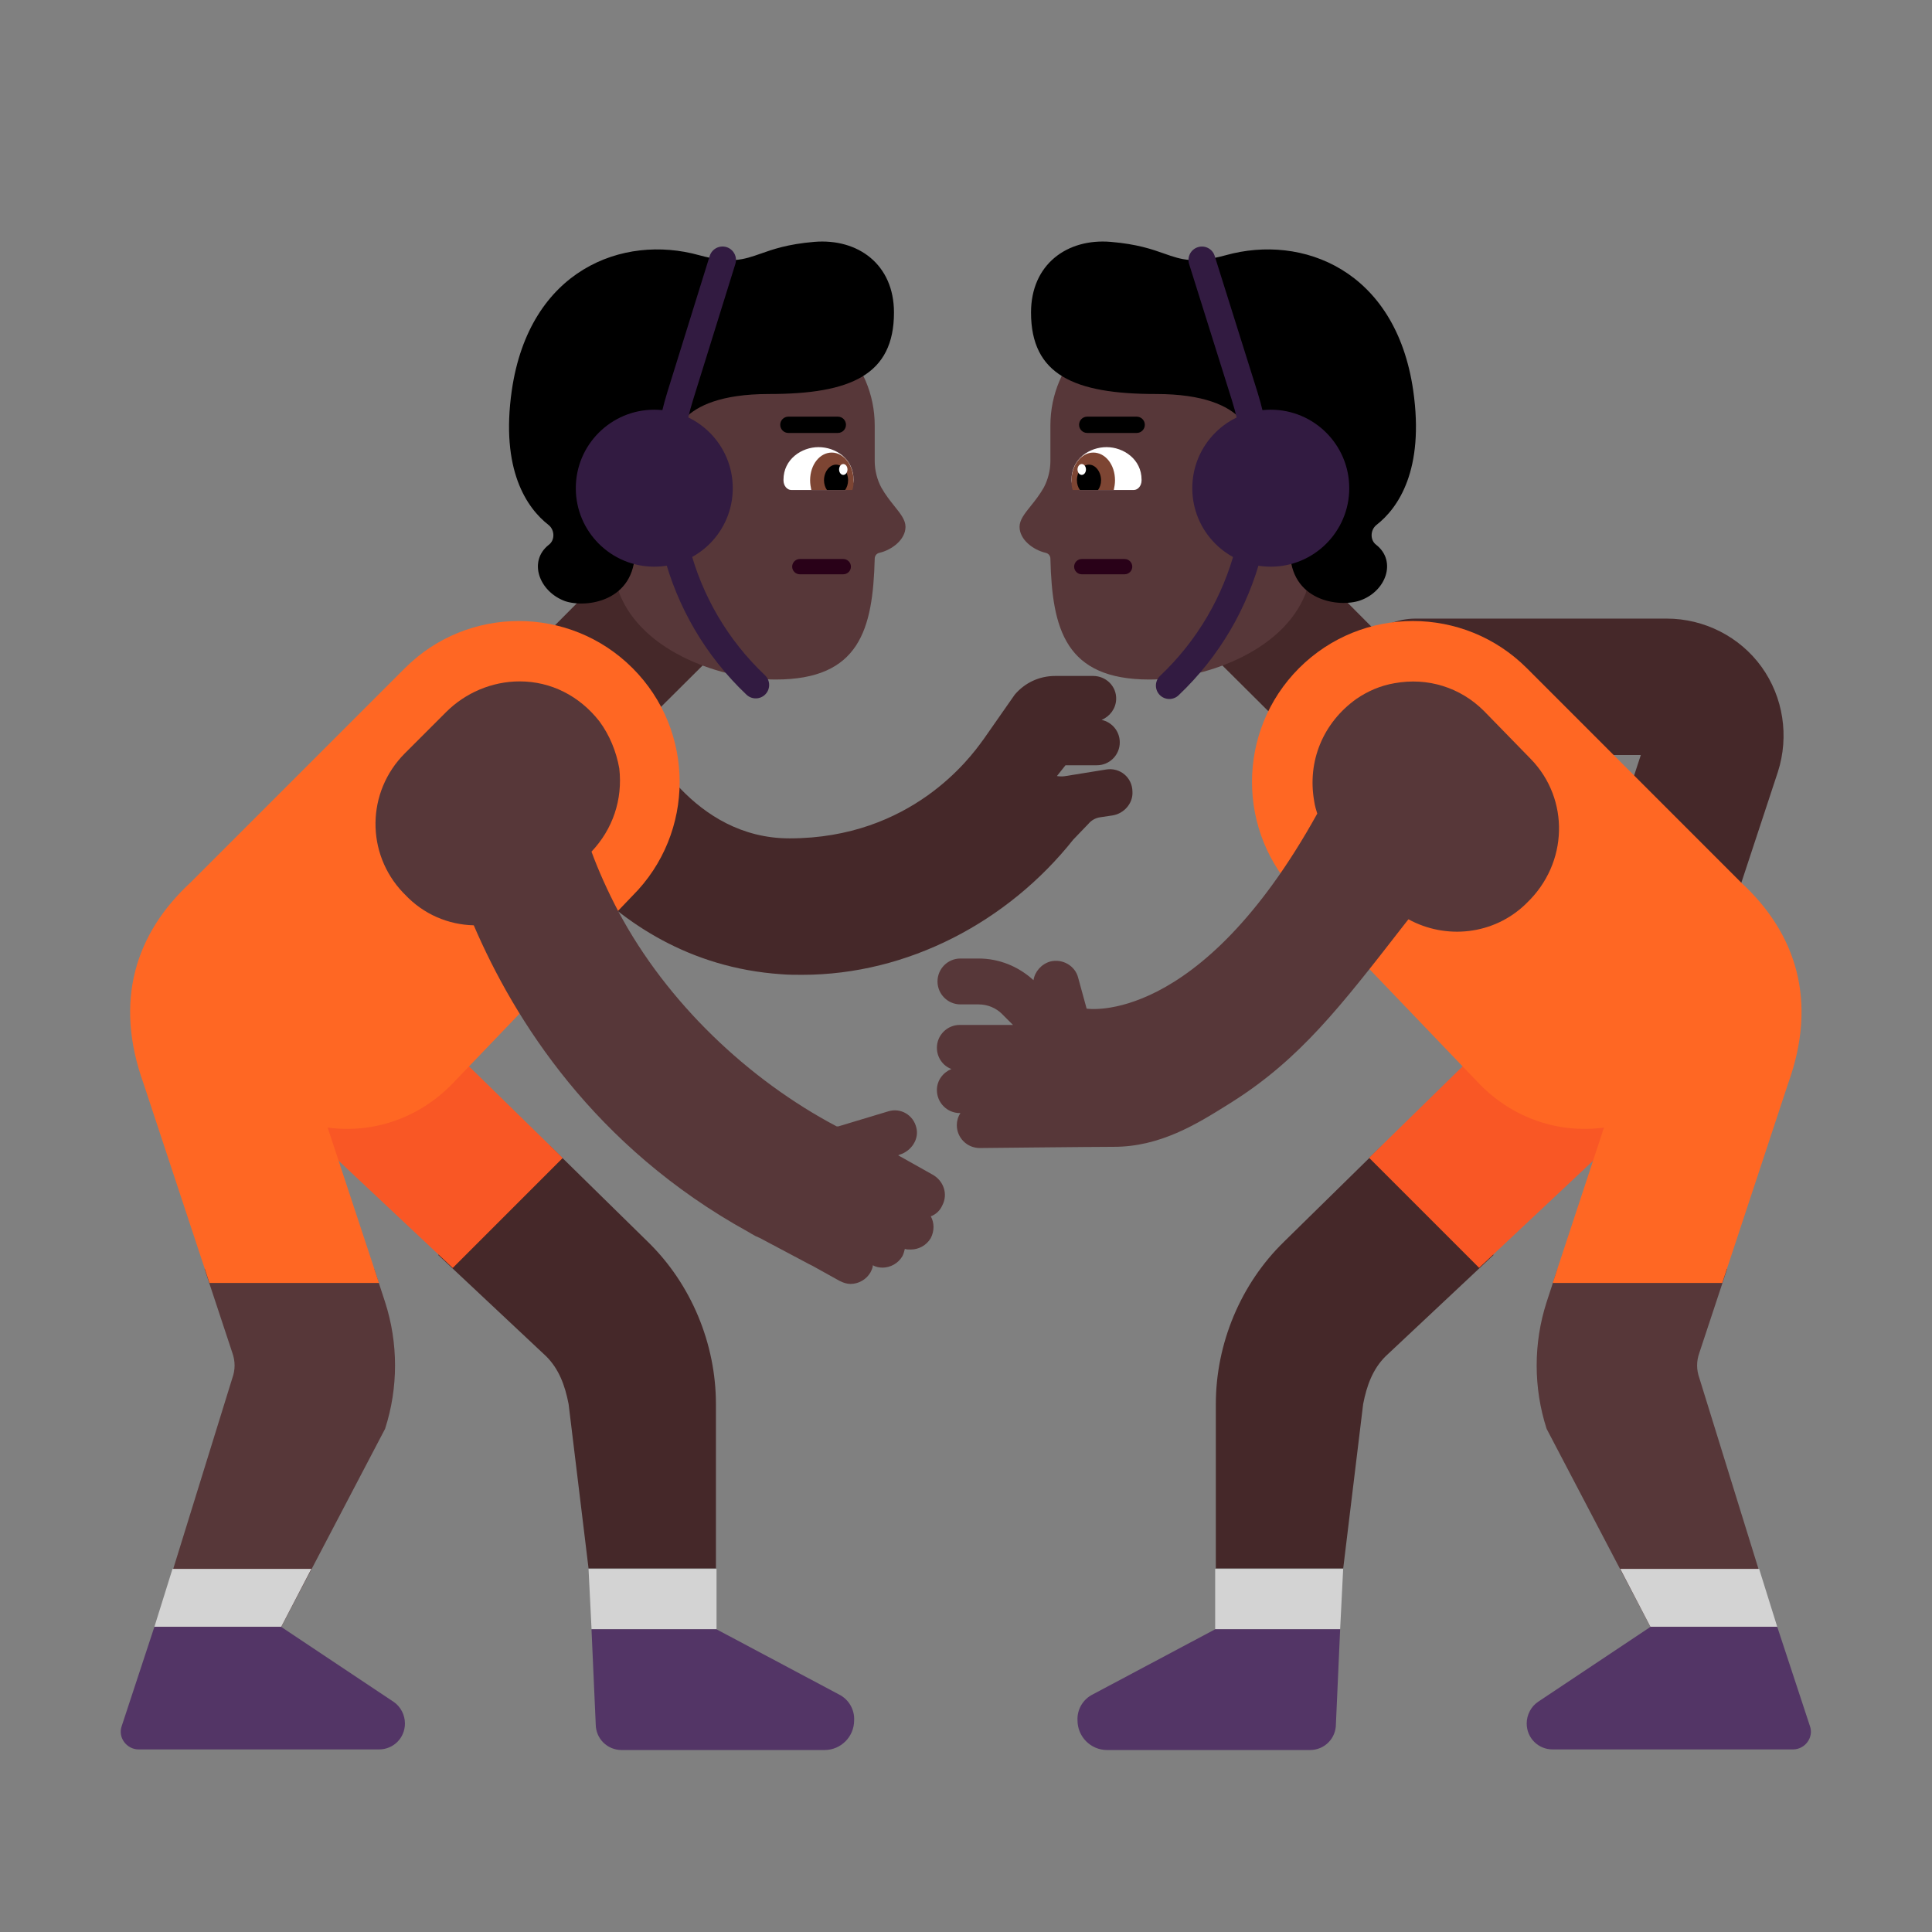 <svg width="32" height="32" viewBox="0 0 32 32" fill="none" xmlns="http://www.w3.org/2000/svg">
<rect x="0" y="0" width="32" height="32" fill="#808080" stroke="none"/>
<path d="M10.127 12.525L8.577 10.975L10.457 9.085L12.017 10.645L10.127 12.525ZM21.757 12.525L23.307 10.975L21.427 9.085L19.867 10.645L21.757 12.525Z" fill="#452829"/>
<path d="M12.598 5.156H11.367C10.328 5.156 9.478 6.006 9.478 7.046L9.888 8.466L10.258 9.826C10.648 10.825 11.998 11.255 12.848 11.255C14.238 11.255 14.457 10.425 14.488 9.256C14.488 9.206 14.518 9.166 14.568 9.156C14.777 9.106 14.998 8.936 14.998 8.726C14.998 8.612 14.916 8.509 14.813 8.381C14.744 8.295 14.666 8.197 14.598 8.076C14.527 7.946 14.488 7.786 14.488 7.636V7.046C14.488 6.006 13.637 5.156 12.598 5.156ZM19.288 5.156H20.517C21.558 5.156 22.407 6.006 22.407 7.046L21.997 8.466L21.627 9.826C21.237 10.825 19.887 11.255 19.038 11.255C17.648 11.255 17.427 10.425 17.398 9.256C17.398 9.206 17.367 9.166 17.317 9.156C17.108 9.106 16.887 8.936 16.887 8.726C16.887 8.612 16.969 8.509 17.072 8.381C17.141 8.295 17.219 8.197 17.288 8.076C17.358 7.946 17.398 7.786 17.398 7.636V7.046C17.398 6.006 18.247 5.156 19.288 5.156Z" fill="#573739"/>
<path d="M22.797 8.696C22.697 8.776 22.687 8.946 22.797 9.026C23.137 9.296 22.957 9.796 22.527 9.946C22.177 10.066 21.367 9.956 21.367 9.116V8.516C21.447 8.396 21.497 8.246 21.497 8.086C21.497 7.706 21.217 7.396 20.847 7.336C20.777 7.306 20.727 7.326 20.727 7.326C20.727 7.326 20.747 6.526 19.147 6.526C17.787 6.526 17.077 6.206 17.077 5.176C17.077 4.376 17.677 3.946 18.397 4.006C18.835 4.043 19.082 4.129 19.285 4.201C19.573 4.302 19.773 4.372 20.307 4.226C21.567 3.876 23.117 4.466 23.407 6.466C23.597 7.786 23.157 8.416 22.797 8.696ZM9.087 8.696C9.187 8.776 9.197 8.946 9.087 9.026C8.747 9.296 8.927 9.796 9.357 9.956C9.707 10.075 10.517 9.966 10.517 9.126V8.526C10.437 8.406 10.387 8.256 10.387 8.096C10.387 7.706 10.667 7.396 11.037 7.336C11.107 7.316 11.157 7.326 11.157 7.326C11.157 7.326 11.137 6.526 12.737 6.526C14.097 6.526 14.807 6.206 14.807 5.176C14.807 4.376 14.207 3.946 13.487 4.006C13.049 4.043 12.803 4.129 12.6 4.201C12.311 4.302 12.111 4.372 11.577 4.226C10.317 3.876 8.767 4.466 8.477 6.466C8.287 7.786 8.727 8.416 9.087 8.696Z" fill="black"/>
<path d="M12.18 4.371C12.216 4.254 12.151 4.13 12.034 4.093C11.916 4.057 11.792 4.122 11.755 4.239L11.055 6.489C10.5 8.27 11.003 10.218 12.365 11.507C12.454 11.591 12.595 11.587 12.679 11.498C12.763 11.409 12.759 11.268 12.67 11.184C11.432 10.013 10.975 8.241 11.48 6.621L12.18 4.371ZM20.119 4.239C20.083 4.122 19.958 4.057 19.841 4.094C19.724 4.13 19.659 4.255 19.695 4.372L20.405 6.632C20.91 8.251 20.453 10.023 19.215 11.194C19.126 11.278 19.122 11.419 19.206 11.508C19.29 11.597 19.431 11.601 19.52 11.517C20.882 10.228 21.384 8.28 20.829 6.499L20.119 4.239Z" fill="#321B41"/>
<path d="M12.137 8.086C12.137 8.804 11.555 9.386 10.837 9.386C10.119 9.386 9.537 8.804 9.537 8.086C9.537 7.368 10.119 6.786 10.837 6.786C11.555 6.786 12.137 7.368 12.137 8.086ZM22.348 8.086C22.348 8.804 21.765 9.386 21.048 9.386C20.33 9.386 19.748 8.804 19.748 8.086C19.748 7.368 20.33 6.786 21.048 6.786C21.765 6.786 22.348 7.368 22.348 8.086Z" fill="#321B41"/>
<path d="M14.137 7.956C14.137 8.046 14.078 8.116 14.008 8.116H13.107C13.037 8.116 12.977 8.046 12.977 7.956V7.946C12.977 7.606 13.277 7.406 13.557 7.406C13.838 7.406 14.137 7.596 14.137 7.946V7.956Z" fill="white"/>
<path d="M17.748 7.956C17.748 8.046 17.808 8.116 17.878 8.116H18.778C18.848 8.116 18.908 8.046 18.908 7.956V7.946C18.908 7.606 18.608 7.406 18.328 7.406C18.048 7.406 17.748 7.596 17.748 7.946V7.956Z" fill="white"/>
<path d="M14.137 7.956C14.137 8.016 14.137 8.066 14.117 8.116H13.438C13.428 8.066 13.418 8.016 13.418 7.956C13.418 7.696 13.578 7.496 13.777 7.496C13.977 7.496 14.137 7.706 14.137 7.956ZM17.748 7.956C17.748 8.016 17.748 8.066 17.768 8.116H18.448C18.458 8.066 18.468 8.016 18.468 7.956C18.468 7.696 18.308 7.496 18.108 7.496C17.908 7.496 17.748 7.706 17.748 7.956Z" fill="#7D4533"/>
<path d="M14.047 7.956C14.047 8.016 14.027 8.076 13.998 8.116H13.697C13.668 8.076 13.648 8.016 13.648 7.956C13.648 7.816 13.738 7.696 13.848 7.696C13.957 7.696 14.047 7.816 14.047 7.956ZM17.837 7.956C17.837 8.016 17.857 8.076 17.887 8.116H18.187C18.217 8.076 18.237 8.016 18.237 7.956C18.237 7.816 18.147 7.696 18.037 7.696C17.927 7.696 17.837 7.816 17.837 7.956Z" fill="black"/>
<path d="M14.037 7.776C14.037 7.825 14.006 7.866 13.967 7.866C13.929 7.866 13.898 7.825 13.898 7.776C13.898 7.726 13.929 7.686 13.967 7.686C14.006 7.686 14.037 7.726 14.037 7.776ZM17.987 7.776C17.987 7.825 17.956 7.866 17.917 7.866C17.879 7.866 17.847 7.825 17.847 7.776C17.847 7.726 17.879 7.686 17.917 7.686C17.956 7.686 17.987 7.726 17.987 7.776Z" fill="white"/>
<path d="M27.127 16.276C27.237 16.316 27.357 16.336 27.477 16.336C27.957 16.336 28.397 16.036 28.537 15.546L29.447 12.786C29.637 12.196 29.537 11.546 29.177 11.046C28.817 10.546 28.227 10.246 27.607 10.246H23.447C22.827 10.246 22.327 10.746 22.327 11.376C22.327 12.006 22.827 12.506 23.447 12.506H27.177L26.407 14.856C26.217 15.446 26.537 16.086 27.127 16.276ZM18.317 12.746L17.637 12.856C17.597 12.862 17.552 12.861 17.506 12.854L17.648 12.675H18.168C18.378 12.675 18.547 12.505 18.547 12.296C18.547 12.112 18.418 11.96 18.246 11.924C18.381 11.867 18.48 11.74 18.487 11.586C18.497 11.366 18.317 11.196 18.107 11.196H17.477C17.217 11.196 16.977 11.306 16.807 11.506L16.297 12.236C16.292 12.243 16.282 12.255 16.269 12.274C16.078 12.537 15.099 13.886 13.077 13.886C11.479 13.886 10.703 12.311 10.59 12.081C10.584 12.068 10.579 12.059 10.577 12.056V12.066L8.537 12.976C8.587 13.096 9.877 15.926 12.937 16.136C13.057 16.146 13.177 16.146 13.287 16.146C15.037 16.146 16.697 15.266 17.777 13.906L18.027 13.646C18.077 13.586 18.147 13.546 18.227 13.536L18.427 13.506C18.617 13.476 18.767 13.306 18.757 13.116C18.757 12.876 18.547 12.706 18.317 12.746Z" fill="#452829"/>
<path d="M6.198 21.016H3.388L3.848 22.406C3.898 22.546 3.898 22.686 3.848 22.826L2.488 27.216H4.518L6.378 23.666C6.598 22.986 6.598 22.246 6.378 21.566L6.198 21.016Z" fill="#573739"/>
<path d="M25.797 21.016H28.607L28.147 22.406C28.097 22.546 28.097 22.686 28.147 22.826L29.507 27.216H27.477L25.617 23.666C25.397 22.986 25.397 22.246 25.617 21.566L25.797 21.016Z" fill="#573739"/>
<path d="M9.108 18.976L10.728 20.566C11.448 21.266 11.858 22.256 11.858 23.256V25.976H9.748L9.418 23.256C9.358 22.946 9.258 22.676 9.048 22.466L7.258 20.786L9.108 18.976Z" fill="#452829"/>
<path d="M22.888 18.976L21.268 20.566C20.548 21.266 20.138 22.256 20.138 23.256V25.976H22.248L22.578 23.256C22.638 22.946 22.738 22.676 22.948 22.466L24.738 20.786L22.888 18.976Z" fill="#452829"/>
<path d="M13.058 6.901C12.983 6.901 12.923 6.961 12.923 7.036C12.923 7.11 12.983 7.171 13.058 7.171H13.878C13.952 7.171 14.012 7.11 14.012 7.036C14.012 6.961 13.952 6.901 13.878 6.901H13.058Z" fill="black"/>
<path d="M18.008 6.901C17.933 6.901 17.873 6.961 17.873 7.036C17.873 7.11 17.933 7.171 18.008 7.171H18.828C18.902 7.171 18.962 7.11 18.962 7.036C18.962 6.961 18.901 6.901 18.827 6.901H18.008Z" fill="black"/>
<path d="M2.557 26.946L2.857 25.986H5.157L4.657 26.946H2.557ZM9.798 26.986L9.748 25.986H11.868V26.986H9.798ZM22.247 25.986L22.197 26.986H20.127V25.986H22.247ZM29.437 26.946L29.137 25.986H26.837L27.337 26.946H29.437Z" fill="#D3D3D3"/>
<path d="M13.247 9.259C13.178 9.259 13.121 9.316 13.121 9.386C13.121 9.455 13.178 9.512 13.247 9.512H13.967C14.037 9.512 14.094 9.455 14.094 9.386C14.094 9.316 14.037 9.259 13.967 9.259H13.247ZM17.917 9.259C17.848 9.259 17.791 9.316 17.791 9.386C17.791 9.455 17.848 9.512 17.917 9.512H18.627C18.697 9.512 18.754 9.455 18.754 9.386C18.754 9.316 18.697 9.259 18.627 9.259H17.917Z" fill="#290118"/>
<path d="M4.247 16.086C4.767 15.556 5.607 15.556 6.137 16.066L9.32 19.18L7.499 21.001L4.267 17.966C3.737 17.456 3.727 16.606 4.247 16.086ZM24.499 20.999L27.727 17.966C28.257 17.456 28.267 16.606 27.747 16.086C27.227 15.556 26.387 15.556 25.857 16.066L22.677 19.177L24.499 20.999Z" fill="#F95725"/>
<path d="M4.657 26.946H2.557L2.017 28.586C1.947 28.776 2.097 28.976 2.297 28.976H6.277C6.517 28.976 6.707 28.786 6.707 28.546C6.707 28.406 6.637 28.266 6.517 28.186L4.657 26.946ZM29.437 26.946H27.337L25.477 28.186C25.357 28.266 25.287 28.406 25.287 28.546C25.287 28.786 25.477 28.976 25.717 28.976H29.697C29.897 28.976 30.047 28.776 29.977 28.586L29.437 26.946ZM11.867 26.986L13.897 28.066C14.057 28.146 14.157 28.316 14.147 28.496C14.147 28.766 13.927 28.986 13.657 28.986H10.297C10.057 28.986 9.867 28.796 9.867 28.556L9.797 26.986H11.867ZM20.127 26.986L18.097 28.066C17.937 28.146 17.837 28.316 17.847 28.496C17.847 28.766 18.067 28.986 18.337 28.986H21.697C21.937 28.986 22.127 28.796 22.127 28.556L22.197 26.986H20.127Z" fill="#533566"/>
<path d="M2.377 17.946C1.887 16.586 2.237 15.466 3.157 14.616L6.707 11.066C7.747 10.026 9.437 10.026 10.477 11.066C11.517 12.106 11.517 13.796 10.477 14.836L7.497 17.946C6.927 18.536 6.157 18.776 5.427 18.676L6.277 21.25H3.469L2.377 17.946ZM28.526 21.25L29.617 17.946C30.108 16.586 29.758 15.466 28.837 14.616L25.288 11.066C24.247 10.026 22.558 10.026 21.517 11.066C20.477 12.106 20.477 13.796 21.517 14.836L24.497 17.946C25.067 18.536 25.837 18.776 26.567 18.676L25.718 21.25H28.526Z" fill="#FF6723"/>
<path d="M14.877 19.136L15.447 19.456C15.627 19.556 15.707 19.776 15.607 19.966C15.567 20.056 15.497 20.116 15.417 20.146C15.477 20.256 15.477 20.386 15.417 20.506C15.347 20.626 15.217 20.696 15.087 20.696C15.047 20.696 15.017 20.696 14.987 20.686C14.977 20.726 14.967 20.766 14.947 20.806C14.877 20.926 14.747 20.996 14.617 20.996C14.567 20.996 14.507 20.986 14.457 20.956C14.457 20.996 14.437 21.036 14.417 21.076C14.347 21.196 14.217 21.266 14.087 21.266C14.027 21.266 13.967 21.246 13.907 21.216L13.457 20.966L13.397 20.936L12.587 20.506C12.537 20.486 12.497 20.466 12.447 20.436L12.397 20.406C9.837 18.996 8.517 16.886 7.847 15.326C7.427 15.316 7.017 15.146 6.707 14.816L6.677 14.786C6.057 14.136 6.067 13.116 6.707 12.476L7.387 11.796C7.707 11.476 8.147 11.286 8.607 11.286C9.127 11.286 9.597 11.526 9.927 11.946C10.097 12.176 10.207 12.446 10.257 12.726C10.317 13.246 10.147 13.736 9.797 14.106C9.907 14.406 10.057 14.746 10.247 15.106C11.047 16.606 12.397 17.886 13.857 18.656H13.887L14.717 18.406C14.917 18.346 15.127 18.466 15.177 18.676C15.227 18.866 15.097 19.066 14.897 19.126L14.877 19.136Z" fill="#573739"/>
<path d="M24.578 11.775L25.358 12.575C25.998 13.236 25.978 14.296 25.288 14.956L25.268 14.976C24.738 15.486 23.948 15.566 23.328 15.226C23.294 15.269 23.26 15.312 23.227 15.355C22.204 16.672 21.532 17.538 20.418 18.245C20.392 18.262 20.365 18.278 20.339 18.295C19.825 18.616 19.218 18.995 18.448 18.995C18.108 18.995 16.228 19.015 16.228 19.015C16.018 19.015 15.848 18.846 15.848 18.636C15.848 18.566 15.868 18.495 15.908 18.436H15.898C15.688 18.436 15.518 18.265 15.518 18.055C15.518 17.895 15.618 17.765 15.758 17.706C15.618 17.655 15.518 17.515 15.518 17.355C15.518 17.145 15.688 16.976 15.898 16.976H16.778L16.598 16.796C16.498 16.695 16.358 16.636 16.208 16.636H15.908C15.698 16.636 15.528 16.465 15.528 16.256C15.528 16.046 15.698 15.876 15.908 15.876H16.208C16.548 15.876 16.868 16.006 17.118 16.235C17.138 16.096 17.248 15.966 17.398 15.925C17.598 15.876 17.808 15.995 17.858 16.195L17.998 16.706C17.998 16.706 19.858 17.015 21.818 13.476C21.798 13.415 21.778 13.345 21.768 13.275C21.648 12.605 21.918 11.966 22.468 11.575C22.658 11.445 22.868 11.355 23.098 11.316C23.648 11.216 24.188 11.386 24.578 11.775Z" fill="#573739"/>
</svg>
